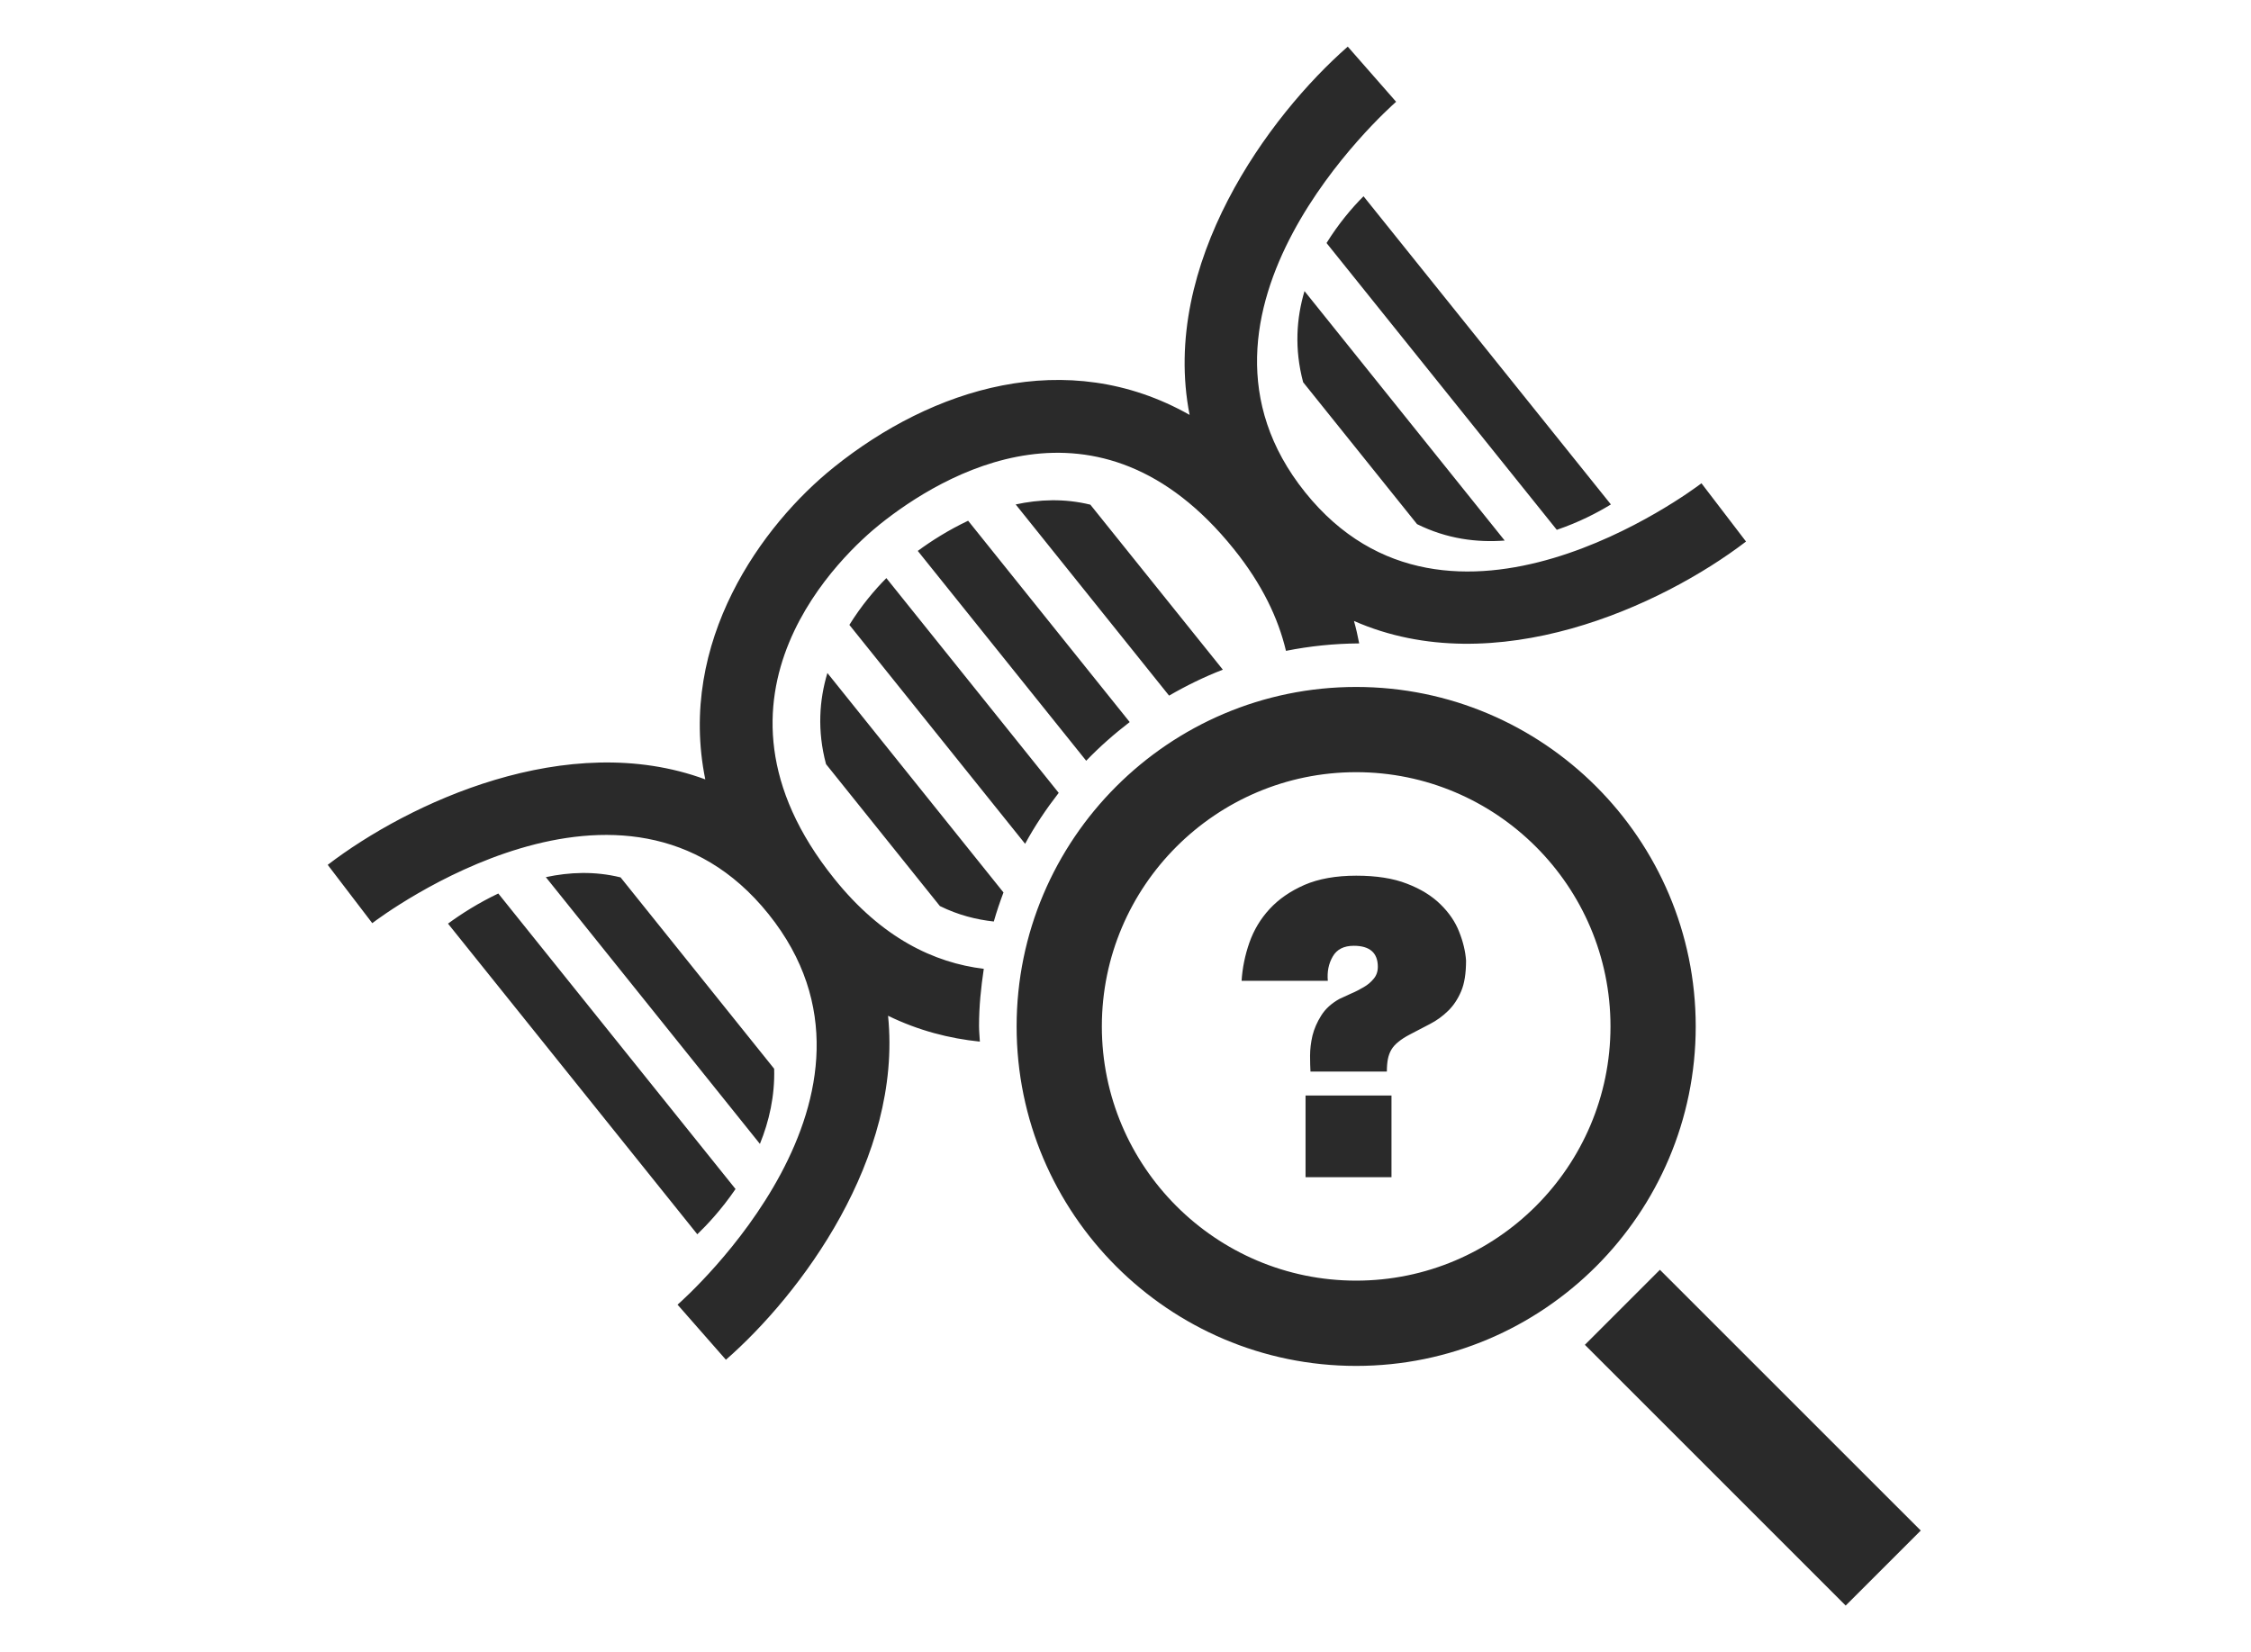 <?xml version="1.0" encoding="UTF-8" standalone="no"?>
<!DOCTYPE svg PUBLIC "-//W3C//DTD SVG 1.1//EN" "http://www.w3.org/Graphics/SVG/1.1/DTD/svg11.dtd">
<!-- 由 Microsoft Visio, SVG Export 生成 protocol.svg 页-1 -->
<svg xmlns="http://www.w3.org/2000/svg" xmlns:xlink="http://www.w3.org/1999/xlink" xmlns:ev="http://www.w3.org/2001/xml-events"
		xmlns:v="http://schemas.microsoft.com/visio/2003/SVGExtensions/" width="5.333in" height="3.915in"
		viewBox="0 0 384 281.894" xml:space="preserve" color-interpolation-filters="sRGB" class="st2">
	<v:documentProperties v:langID="2052" v:viewMarkup="false"/>

	<style type="text/css">
	<![CDATA[
		.st1 {fill:#2a2a2a;stroke:none;stroke-linecap:butt;stroke-width:7.957}
		.st2 {fill:none;fill-rule:evenodd;font-size:12px;overflow:visible;stroke-linecap:square;stroke-miterlimit:3}
	]]>
	</style>

	<g v:mID="0" v:index="1" v:groupContext="foregroundPage">
		<title>页-1</title>
		<v:pageProperties v:drawingScale="0.0393701" v:pageScale="0.0393701" v:drawingUnits="24" v:shadowOffsetX="9"
				v:shadowOffsetY="-9"/>
		<g id="group273-1" transform="translate(2.8777E-13,-7.943)" v:mID="273" v:groupContext="group">
			<title>工作表.273</title>
			<g id="shape280-2" v:mID="280" v:groupContext="shape" transform="translate(55.905,-0.014)">
				<title>工作表.280</title>
				<path d="M166.63 57.62 L200.78 100.18 C196.03 100.54 190.93 99.91 185.83 97.38 L166.4 73.17 C164.88 67.46 165.26
							 62.23 166.63 57.62 ZM218.9 94.02 L176.7 41.44 C174.71 43.43 172.43 46.13 170.39 49.42 L209.67 98.35
							 C213.42 97.08 216.58 95.44 218.9 94.02 ZM20.52 165.54 L63.05 218.54 C64.63 217.02 67.14 214.38 69.57
							 210.82 L29.1 160.4 C25.75 161.99 22.81 163.86 20.52 165.54 ZM76.16 190.3 L49.96 157.65 C45.52 156.56
							 41.22 156.75 37.21 157.61 L73.73 203.12 C75.29 199.29 76.29 194.97 76.16 190.3 ZM86.4 157.86 C61.21
							 126.49 88.47 102.01 94.18 97.42 C104.62 89.06 131.37 72.72 154.59 101.65 C159.4 107.63 162.16 113.46
							 163.47 119 C167.52 118.19 171.68 117.76 175.96 117.73 C175.71 116.46 175.44 115.19 175.07 113.9 C199.14
							 124.49 227.68 111.27 241.95 100.35 L234.35 90.41 C232.6 91.74 191.32 122.58 166.75 91.96 C142.1 61.26
							 180.61 26.77 182.26 25.32 L174.01 15.91 C160.56 27.69 141.98 52.93 147.03 78.74 C126.02 66.86 103.06
							 74.25 86.35 87.67 C74.13 97.47 59.62 117.39 64.41 140.93 C40.88 132.24 13.79 144.96 0 155.51 L7.6 165.46
							 C9.34 164.13 50.63 133.29 75.2 163.91 C99.84 194.62 61.34 229.1 59.68 230.55 L67.93 239.95 C80.67 228.81
							 98.05 205.6 95.59 181.26 C100.78 183.79 106.06 185.14 111.25 185.67 C111.21 184.78 111.11 183.89 111.11
							 182.98 C111.11 179.67 111.44 176.44 111.92 173.25 C103.48 172.23 94.54 168.02 86.4 157.86 ZM175.44 241
							 C143.5 241 117.52 215.01 117.52 183.08 C117.52 151.14 143.5 125.16 175.44 125.16 C207.39 125.16 233.37
							 151.14 233.37 183.08 C233.37 215.01 207.39 241 175.44 241 ZM218.83 183.08 C218.83 159.16 199.36 139.7
							 175.44 139.7 C151.52 139.7 132.06 159.16 132.06 183.08 C132.06 206.99 151.52 226.45 175.44 226.45 C199.36
							 226.45 218.82 206.99 218.83 183.08 ZM227.26 224.6 L214.46 237.4 L258.95 281.89 L271.76 269.09 L227.26
							 224.6 ZM166.81 208.8 L181.47 208.8 L181.47 194.87 L166.81 194.87 L166.81 208.8 ZM189.83 162.25 C188.37
							 160.81 186.47 159.63 184.12 158.73 C181.77 157.81 178.89 157.36 175.46 157.36 C171.99 157.36 169.04
							 157.89 166.63 158.93 C164.21 159.99 162.23 161.36 160.68 163.04 C159.12 164.73 157.98 166.65 157.23
							 168.78 C156.48 170.92 156.04 173.09 155.9 175.3 L170.61 175.3 C170.47 173.75 170.74 172.37 171.45 171.15
							 C172.15 169.92 173.36 169.32 175.04 169.32 C177.76 169.32 179.14 170.52 179.14 172.91 C179.14 173.71
							 178.9 174.4 178.43 174.95 C177.96 175.53 177.38 176.01 176.71 176.39 C176.02 176.79 175.31 177.17 174.56
							 177.48 C173.81 177.81 173.15 178.12 172.58 178.39 C171.22 179.15 170.19 180.09 169.49 181.21 C168.78
							 182.34 168.28 183.48 167.99 184.65 C167.72 185.82 167.58 186.97 167.58 188.09 C167.58 189.17 167.61
							 190.07 167.65 190.78 L180.68 190.78 C180.68 189.97 180.74 189.27 180.85 188.67 C180.97 188.07 181.17
							 187.52 181.44 187.06 C181.72 186.58 182.12 186.13 182.64 185.72 C183.14 185.3 183.8 184.87 184.61 184.45
							 C185.78 183.84 186.93 183.23 188.06 182.65 C189.18 182.07 190.2 181.33 191.12 180.43 C192.03 179.55
							 192.78 178.43 193.35 177.09 C193.92 175.75 194.19 174.01 194.19 171.83 C194.08 170.29 193.7 168.66 193.02
							 166.95 C192.36 165.24 191.29 163.68 189.83 162.25 ZM85.01 138.33 L104.43 162.54 C107.53 164.07 110.62
							 164.85 113.63 165.18 C114.11 163.49 114.67 161.85 115.28 160.22 L85.24 122.78 C83.86 127.38 83.48 132.62
							 85.01 138.33 ZM88.99 114.57 L118.97 151.92 C120.63 148.85 122.58 145.97 124.7 143.23 L95.3 106.59 C93.32
							 108.58 91.03 111.28 88.99 114.57 ZM136.81 131.15 L109.25 96.8 C105.89 98.39 102.95 100.26 100.66 101.95
							 L129.39 137.75 C131.69 135.36 134.18 133.17 136.81 131.15 ZM152.7 122.21 L130.1 94.06 C125.66 92.97
							 121.36 93.16 117.36 94.02 L143.53 126.64 C146.46 124.94 149.51 123.45 152.7 122.21 Z" class="st1"/>
			</g>
		</g>
	</g>
</svg>

